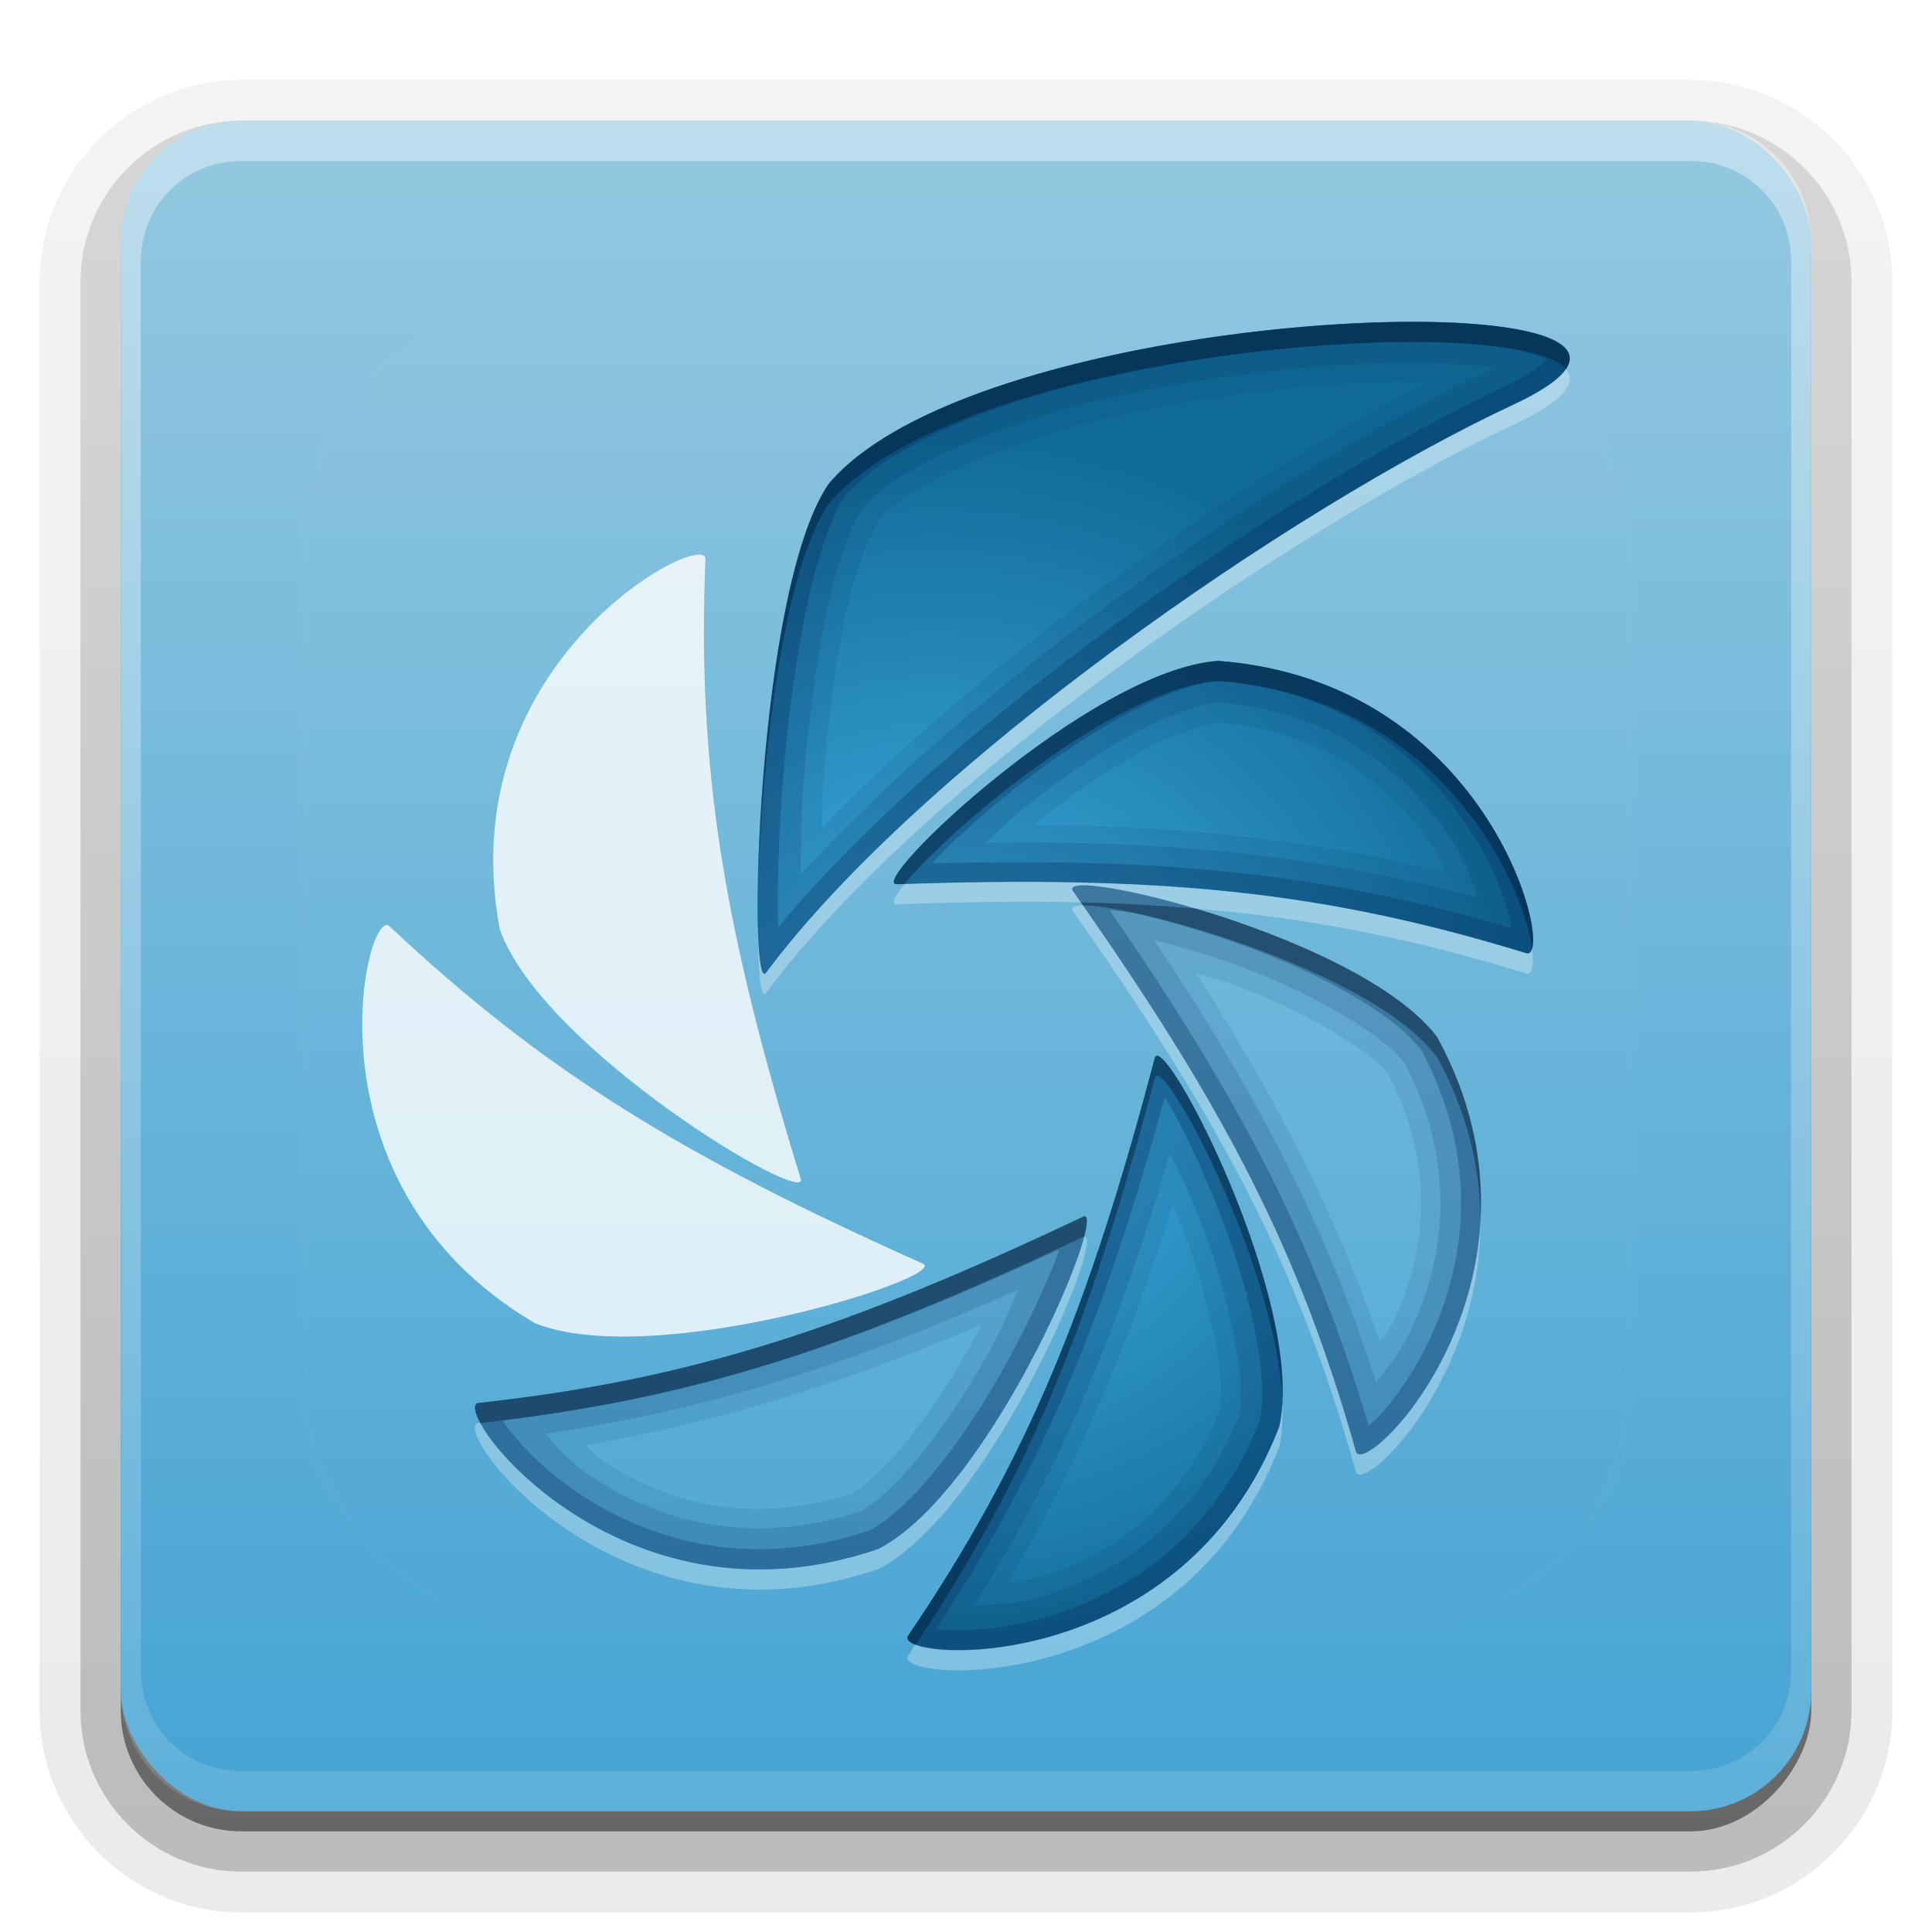 <?xml version="1.0" encoding="UTF-8"?>
<!-- Created with Inkscape (http://www.inkscape.org/) -->
<svg id="svg2408" width="96" height="96" version="1.0" xmlns="http://www.w3.org/2000/svg" xmlns:cc="http://creativecommons.org/ns#" xmlns:dc="http://purl.org/dc/elements/1.1/" xmlns:rdf="http://www.w3.org/1999/02/22-rdf-syntax-ns#" xmlns:xlink="http://www.w3.org/1999/xlink">
 <defs id="defs2410">
  <linearGradient id="ButtonShadow" x1="45.448" x2="45.448" y1="92.54" y2="7.016" gradientTransform="scale(1.006 .994)" gradientUnits="userSpaceOnUse">
   <stop id="stop3750" offset="0"/>
   <stop id="stop3752" stop-opacity=".588" offset="1"/>
  </linearGradient>
  <filter id="filter3174" color-interpolation-filters="sRGB">
   <feGaussianBlur id="feGaussianBlur3176" stdDeviation="1.71"/>
  </filter>
  <filter id="filter3794" x="-.192" y="-.192" width="1.384" height="1.384" color-interpolation-filters="sRGB">
   <feGaussianBlur id="feGaussianBlur3796" stdDeviation="5.28"/>
  </filter>
  <linearGradient id="linearGradient3613" x1="48" x2="48" y1="20.221" y2="138.66" gradientUnits="userSpaceOnUse">
   <stop id="stop3739" stop-color="#fff" offset="0"/>
   <stop id="stop3741" stop-color="#fff" stop-opacity="0" offset="1"/>
  </linearGradient>
  <linearGradient id="linearGradient3617" x1="48" x2="48" y1="90" y2="5.988" gradientUnits="userSpaceOnUse">
   <stop id="stop4070" stop-color="#45a4d4" offset="0"/>
   <stop id="stop4072" stop-color="#94c8e0" offset="1"/>
  </linearGradient>
  <linearGradient id="ButtonShadow-0" x1="45.448" x2="45.448" y1="92.54" y2="7.016" gradientTransform="matrix(1.006 0 0 .994 100 0)" gradientUnits="userSpaceOnUse">
   <stop id="stop3750-8" offset="0"/>
   <stop id="stop3752-5" stop-opacity=".588" offset="1"/>
  </linearGradient>
  <linearGradient id="linearGradient3780" x1="32.251" x2="32.251" y1="6.132" y2="90.239" gradientTransform="matrix(1.024 0 0 1.012 -1.143 -98.071)" gradientUnits="userSpaceOnUse" xlink:href="#ButtonShadow-0"/>
  <linearGradient id="linearGradient3721" x1="32.251" x2="32.251" y1="6.132" y2="90.239" gradientTransform="translate(0,-97)" gradientUnits="userSpaceOnUse" xlink:href="#ButtonShadow-0"/>
  <clipPath id="clipPath4355">
   <rect id="rect4357" x="6" y="6" width="84" height="84" rx="6" ry="6" fill="#fff"/>
  </clipPath>
  <linearGradient id="linearGradient4390" x1="48" x2="48" y1="88" y2="-40" gradientTransform="matrix(1,0,0,-1,0,92)" gradientUnits="userSpaceOnUse">
   <stop id="stop4386" stop-color="#fff" offset="0"/>
   <stop id="stop4388" stop-color="#fff" stop-opacity="0" offset="1"/>
  </linearGradient>
  <radialGradient id="radialGradient4075-0" cx="353.63" cy="241.05" r="220.12" gradientTransform="matrix(-.14 0 0 .137 96.634 18.542)" gradientUnits="userSpaceOnUse" xlink:href="#linearGradient6793-3"/>
  <linearGradient id="linearGradient6793-3">
   <stop id="stop6795-4" stop-color="#44b5e8" offset="0"/>
   <stop id="stop6797-6" stop-color="#116b98" offset="1"/>
  </linearGradient>
  <radialGradient id="radialGradient4086-3" cx="353.63" cy="241.05" r="220.12" gradientTransform="matrix(-.14 -.006 -.006 .137 97.441 18.741)" gradientUnits="userSpaceOnUse" xlink:href="#linearGradient6793-3"/>
 </defs>
 <g id="layer2" display="none">
  <rect id="rect3745" x="5" y="7" width="86" height="85" rx="6" ry="6" fill="url(#ButtonShadow)" filter="url(#filter3174)" opacity=".9"/>
 </g>
 <g id="layer3">
  <path id="path3786" transform="scale(1,-1)" d="m12-95.031c-5.511 0-10.031 4.52-10.031 10.031v71c0 5.511 4.52 10.031 10.031 10.031h72c5.511 0 10.031-4.52 10.031-10.031v-71c0-5.511-4.52-10.031-10.031-10.031h-72z" fill="url(#linearGradient3780)" opacity=".08"/>
  <path id="path3778" transform="scale(1,-1)" d="m12-94.031c-4.972 0-9.031 4.06-9.031 9.031v71c0 4.972 4.06 9.031 9.031 9.031h72c4.972 0 9.031-4.06 9.031-9.031v-71c0-4.972-4.06-9.031-9.031-9.031h-72z" fill="url(#linearGradient3780)" opacity=".1"/>
  <path id="path3770" transform="scale(1,-1)" d="m12-93c-4.409 0-8 3.591-8 8v71c0 4.409 3.591 8 8 8h72c4.409 0 8-3.591 8-8v-71c0-4.409-3.591-8-8-8h-72z" fill="url(#linearGradient3780)" opacity=".2"/>
  <rect id="rect3723" transform="scale(1,-1)" x="5" y="-92" width="86" height="85" rx="7" ry="7" fill="url(#linearGradient3780)" opacity=".3"/>
  <rect id="rect3716" transform="scale(1,-1)" x="6" y="-91" width="84" height="84" rx="6" ry="6" fill="url(#linearGradient3721)" opacity=".45"/>
 </g>
 <g id="layer1">
  <rect id="rect2419" x="6" y="6" width="84" height="84" rx="6" ry="6" fill="url(#linearGradient3617)"/>
  <path id="rect4377" d="m12 6c-3.324 0-6 2.676-6 6v72c0 3.324 2.676 6 6 6h72c3.324 0 6-2.676 6-6v-72c0-3.324-2.676-6-6-6zm0 2h72c2.805 0 5 2.195 5 5v70c0 2.805-2.195 5-5 5h-72c-2.805 0-5-2.195-5-5v-70c0-2.805 2.195-5 5-5z" fill="url(#linearGradient4390)" opacity=".4"/>
 </g>
 <g id="layer5">
  <rect id="rect3171" x="15" y="15" width="66" height="66" rx="12" ry="12" clip-path="url(#clipPath4355)" fill="url(#linearGradient3613)" filter="url(#filter3794)" opacity=".1" stroke="#fff" stroke-linecap="round" stroke-width=".5"/>
 </g>
 <g id="g902">
  <g id="layer6" transform="translate(0 1.993)">
   <path id="path3113" d="m60.536 30.845c-6.358 0.454-17.534 11.16-15.963 11.106 12.999-0.449 21.118 0.292 31.26 3.41 1.502 0.462-1.621-13.47-15.297-14.516z" fill="url(#radialGradient4075-0)"/>
   <path id="path3115" d="m41.2 22.04c-3.615 5.199-4.069 25.543-3.135 24.29 7.69-10.328 26.123-23.083 37.116-28.219 13.588-6.349-25.934-5.574-33.981 3.929z" fill="url(#radialGradient4086-3)" stroke-width="0"/>
   <path id="path3117" d="m24.832 44.17c2.083 5.965 15.413 13.895 14.954 12.405-3.79-12.318-5.161-20.276-4.734-30.782 0.063-1.556-12.728 5.024-10.22 18.377z" fill="#fff" opacity=".8"/>
   <path id="path3119" d="m26.573 63.752c5.904 2.381 20.713-2.316 19.28-2.957-11.855-5.298-18.803-9.523-26.501-16.766-1.14-1.072-4.573 12.788 7.221 19.722z" fill="#fff" opacity=".8"/>
   <path id="path3121" d="m43.653 74.957c5.644-2.933 11.565-17.17 10.147-16.498-11.733 5.557-19.474 8.092-30.03 9.249-1.563 0.171 6.925 11.706 19.883 7.25z" fill="url(#radialGradient4075-0)"/>
   <path id="path3123" d="m63.559 68.91c1.379-6.162-5.786-19.827-6.183-18.32-3.283 12.46-6.322 19.951-12.24 28.682-0.876 1.293 13.501 2.315 18.424-10.362z" fill="url(#radialGradient4075-0)"/>
   <path id="path3125" d="m71.395 49.519c-3.835-5.041-18.982-8.527-18.084-7.25 7.433 10.567 11.21 17.721 14.068 27.848 0.423 1.499 10.55-8.657 4.015-20.598z" fill="url(#radialGradient4075-0)"/>
   <path id="path4148" d="m77.812 16.344c-0.339 0.516-1.169 1.101-2.625 1.781-10.993 5.136-29.434 17.891-37.125 28.219-0.22 0.295-0.362-0.631-0.406-2.25 0.01 2.198 0.147 3.598 0.406 3.25 7.691-10.328 26.132-23.083 37.125-28.219 2.51-1.173 3.208-2.101 2.625-2.781zm-28.594 25.5c-1.367 0.014-2.798 0.045-4.281 0.094-0.505 0.625-0.674 1.01-0.375 1 3.338-0.115 6.343-0.158 9.156-0.094-0.137-0.196-0.267-0.365-0.406-0.562-0.112-0.16 0.039-0.264 0.375-0.281 0.881-0.045 3.117 0.372 5.75 1.156 5.641 0.47 10.717 1.47 16.406 3.219 0.299 0.092 0.397-0.415 0.281-1.25-0.054 0.188-0.141 0.293-0.281 0.25-8.874-2.728-16.22-3.642-26.625-3.531zm4.469 1.156c-0.336 0.017-0.487 0.122-0.375 0.281 7.433 10.567 11.205 17.717 14.062 27.844 0.324 1.148 6.316-4.539 6.188-12.625-0.347 7.552-5.877 12.725-6.188 11.625-2.79-9.887-6.472-16.962-13.562-27.125-0.036 4e-4 -0.093 0-0.125 0zm0.188 16.438c-0.811 3.174-5.598 13.13-10.219 15.531-10.701 3.68-18.322-3.525-19.781-6.25h-0.094c-1.563 0.171 6.917 11.706 19.875 7.25 5.468-2.841 11.187-16.304 10.25-16.531h-0.031zm9.844 8.312c-0.025 0.408-0.075 0.795-0.156 1.156-4.293 11.055-15.773 11.685-18.062 10.812h-0.031c-0.124 0.186-0.217 0.375-0.344 0.562-0.876 1.293 13.514 2.301 18.438-10.375 0.144-0.643 0.181-1.376 0.156-2.156z" fill="#fff" opacity=".3"/>
   <path id="path4157" d="m69.594 14c-9.39 0.108-23.88 2.686-28.406 8.031-2.398 3.449-3.369 13.472-3.5 19.531 0.22-6.118 1.241-15.282 3.5-18.531 4.526-5.346 19.016-7.924 28.406-8.031 4.22-0.048 7.42 0.413 8.219 1.344 1.047-1.592-2.704-2.407-8.219-2.344zm-9.062 16.844c-6.358 0.454-17.54 11.148-15.969 11.094h0.375c2.145-2.655 10.447-9.726 15.594-10.094 10.954 0.837 15.13 9.922 15.594 13.281 0.526-1.813-3.199-13.334-15.594-14.281zm-6.812 12c0.036 0.051 0.058 0.105 0.094 0.156 2.578-0.027 14.284 3.181 17.594 7.531 1.531 2.799 2.117 5.494 2.156 7.969 0.126-2.739-0.417-5.791-2.156-8.969-2.097-2.757-7.581-5.067-11.969-6.375-1.832-0.153-3.723-0.267-5.719-0.312zm3.812 7.625c-0.074-0.019-0.132 0.031-0.156 0.125-3.283 12.46-6.332 19.957-12.25 28.688-0.11 0.162 0.025 0.311 0.344 0.438h0.031c5.666-8.488 8.664-15.939 11.875-28.125 0.025-0.094 0.082-0.144 0.156-0.125 0.971 0.247 5.849 9.757 6.188 16 0.205-6.166-5.163-16.739-6.188-17zm-3.625 7.969c-0.03-0.01-0.05 0.01-0.094 0.031-11.733 5.556-19.476 8.093-30.031 9.25-0.272 0.03-0.214 0.425 0.094 1 10.507-1.162 18.239-3.71 29.938-9.25 0.031-0.015 0.044-0.027 0.062-0.031 0.149-0.582 0.176-0.965 0.031-1z" opacity=".4"/>
   <path id="path3757" d="m69.594 14c-9.39 0.108-23.88 2.686-28.406 8.031-3.615 5.199-4.058 25.566-3.125 24.312 7.691-10.328 26.132-23.083 37.125-28.219 5.945-2.778 1.71-4.209-5.594-4.125zm0 3c0.474 0 0.776 0.053 1.219 0.062-9.478 4.94-21.572 13.427-29.969 22.062 0.018-0.733-0.01-1.404 0.062-2.281 0.215-2.696 0.562-5.582 1.062-8.031 0.476-2.331 1.325-4.409 1.688-4.969 1.435-1.554 5.703-3.658 10.625-4.875 5.088-1.258 10.88-1.918 15.312-1.969zm-9.062 13.844c-6.358 0.454-17.54 11.148-15.969 11.094 12.999-0.449 21.139 0.32 31.281 3.438 1.502 0.462-1.636-13.486-15.312-14.531zm0.062 3.062c5.647 0.536 8.849 3.473 10.75 6.406 0.245 0.378 0.317 0.697 0.469 1.031-6.482-1.585-12.936-2.289-20.438-2.344 0.026-0.021 0.036-0.041 0.062-0.062 1.575-1.264 3.417-2.55 5.125-3.5 1.644-0.915 3.248-1.443 4.031-1.531zm-6.906 8.094c-0.336 0.017-0.487 0.122-0.375 0.281 7.433 10.567 11.205 17.717 14.062 27.844 0.423 1.499 10.566-8.652 4.031-20.594-3.356-4.411-15.369-7.651-17.719-7.531zm5.75 4.375c0.569 0.174 1.086 0.282 1.688 0.5 1.7 0.616 3.445 1.423 4.875 2.25s2.591 1.732 2.969 2.219c2.524 4.917 1.757 9.116 0.312 12.25-0.213 0.461-0.486 0.718-0.719 1.062-2.175-6.256-5.1-12.014-9.125-18.281zm-1.906 4.094c-0.074-0.019-0.132 0.031-0.156 0.125-3.283 12.46-6.332 19.957-12.25 28.688-0.876 1.293 13.514 2.301 18.438-10.375 1.293-5.777-4.922-18.155-6.031-18.438zm0.719 7.438c0.124 0.28 0.249 0.497 0.375 0.812 0.693 1.743 1.288 3.71 1.656 5.438 0.36 1.687 0.485 3.148 0.375 3.844-2.119 5.263-5.876 7.466-9.281 8.438-0.49 0.14-0.87 0.108-1.281 0.156 3.389-5.69 5.952-11.591 8.156-18.688zm-4.344 0.531c-0.03-0.01-0.05 0.01-0.094 0.031-11.733 5.557-19.476 8.093-30.031 9.25-1.563 0.171 6.917 11.706 19.875 7.25 5.468-2.841 11.187-16.304 10.25-16.531zm-5.156 5.406c-0.075 0.152-0.131 0.273-0.219 0.438-0.925 1.737-2.095 3.58-3.25 5.062-1.115 1.431-2.313 2.526-2.938 2.875-5.379 1.73-9.527 0.272-12.438-1.656-0.37-0.245-0.55-0.505-0.812-0.75 6.563-1.115 12.777-3.055 19.656-5.969z" fill="#012d5b" opacity=".1"/>
   <path id="path3760" d="m69.594 14c-9.39 0.108-23.88 2.686-28.406 8.031-3.615 5.199-4.058 25.566-3.125 24.312 7.691-10.328 26.132-23.083 37.125-28.219 5.945-2.778 1.71-4.209-5.594-4.125zm0 2.031c1.753-0.02 3.326 0.069 4.531 0.219 0.081 0.01 0.077 0.019 0.156 0.031-10.124 4.734-25.459 15.252-34.5 25.188 0.024-1.474 0.01-2.853 0.156-4.688 0.218-2.727 0.582-5.651 1.094-8.156 0.496-2.43 1.27-4.522 1.812-5.344v-0.031c1.708-1.926 6.129-3.96 11.219-5.219 5.176-1.28 11.013-1.948 15.531-2zm-9.062 14.812c-6.358 0.454-17.54 11.148-15.969 11.094 12.999-0.449 21.139 0.32 31.281 3.438 1.502 0.462-1.636-13.486-15.312-14.531zm0.031 2.062c6.041 0.527 9.564 3.742 11.594 6.875 0.699 1.079 0.958 1.953 1.281 2.844-7.791-2.104-15.095-2.843-24.438-2.75 0.627-0.574 1.062-1.06 1.844-1.688 1.61-1.292 3.475-2.606 5.25-3.594 1.749-0.974 3.426-1.587 4.469-1.688zm-6.875 9.094c-0.336 0.017-0.487 0.122-0.375 0.281 7.433 10.567 11.205 17.717 14.062 27.844 0.423 1.499 10.566-8.652 4.031-20.594-3.356-4.411-15.369-7.651-17.719-7.531zm3.656 2.719c1.264 0.328 2.645 0.714 4.125 1.25 3.518 1.274 7.145 3.358 8.25 4.781h0.031c2.772 5.264 1.954 9.892 0.406 13.25-0.552 1.198-1.184 1.925-1.781 2.688-2.46-7.677-5.824-14.186-11.031-21.969zm0.188 5.75c-0.074-0.019-0.132 0.031-0.156 0.125-3.283 12.46-6.332 19.957-12.25 28.688-0.876 1.293 13.514 2.301 18.438-10.375 1.293-5.777-4.922-18.155-6.031-18.438zm0.594 4.844c0.474 0.97 0.93 1.865 1.406 3.062 1.428 3.595 2.416 7.989 2.062 9.906-2.228 5.604-6.346 8.06-9.969 9.094-1.285 0.367-2.246 0.358-3.219 0.406 4.28-6.814 7.129-13.532 9.719-22.469zm-4.219 3.125c-0.03-0.01-0.05 0.01-0.094 0.031-11.733 5.557-19.476 8.093-30.031 9.25-1.563 0.171 6.917 11.706 19.875 7.25 5.468-2.841 11.187-16.304 10.25-16.531zm-3.312 3.656c-0.401 0.888-0.68 1.644-1.219 2.656-0.952 1.788-2.147 3.652-3.344 5.188-1.174 1.506-2.371 2.679-3.25 3.156-5.738 1.895-10.296 0.342-13.406-1.719-1.081-0.716-1.633-1.427-2.281-2.125 7.988-1.161 14.976-3.366 23.5-7.156z" fill="#012d5b" opacity=".15"/>
   <path id="path2969" d="m69.594 14c-9.39 0.108-23.88 2.686-28.406 8.031-3.615 5.199-4.058 25.566-3.125 24.312 7.691-10.328 26.132-23.083 37.125-28.219 5.945-2.778 1.71-4.209-5.594-4.125zm0 1c1.792-0.021 3.389 0.061 4.656 0.219 1.267 0.158 2.243 0.441 2.625 0.656-0.159 0.196-0.793 0.721-2.125 1.344-10.598 4.952-27.57 16.592-36.062 26.844 0-0.12-0.029-0.153-0.031-0.281-0.032-1.767 0.029-4.331 0.25-7.094 0.221-2.763 0.602-5.72 1.125-8.281 0.513-2.513 1.218-4.642 1.938-5.719 1.973-2.33 6.574-4.353 11.844-5.656 5.27-1.304 11.172-1.978 15.781-2.031zm-9.062 15.844c-6.358 0.454-17.54 11.148-15.969 11.094 12.999-0.449 21.139 0.32 31.281 3.438 1.502 0.462-1.636-13.486-15.312-14.531zm0 1c6.466 0.516 10.329 4.024 12.5 7.375 1.089 1.681 1.735 3.342 2 4.469 0.05 0.213 0.039 0.267 0.062 0.438-9.262-2.733-17.244-3.517-28.781-3.219 0.88-0.945 2.24-2.219 3.875-3.531 3.304-2.651 7.676-5.311 10.344-5.531zm-6.844 10.156c-0.336 0.017-0.487 0.122-0.375 0.281 7.433 10.567 11.205 17.717 14.062 27.844 0.423 1.499 10.566-8.652 4.031-20.594-3.356-4.411-15.369-7.651-17.719-7.531zm1.438 1.219c0.546 0.077 0.83 0.063 1.625 0.25 1.468 0.346 3.243 0.872 5.062 1.531 3.628 1.315 7.341 3.289 8.75 5.125 0 0.01 0.027-0.01 0.031 0 3.019 5.621 2.16 10.712 0.5 14.312-0.837 1.814-1.905 3.263-2.719 4.094-0.169 0.172-0.234 0.195-0.375 0.312-2.705-9.178-6.375-16.21-12.875-25.625zm2.406 7.25c-0.074-0.019-0.132 0.031-0.156 0.125-3.283 12.46-6.332 19.957-12.25 28.688-0.876 1.293 13.514 2.301 18.438-10.375 1.293-5.777-4.922-18.155-6.031-18.438zm0.344 2.062c0.131 0.216 0.229 0.362 0.375 0.625 0.692 1.243 1.5 2.958 2.25 4.844 1.483 3.731 2.591 8.17 2.094 10.594-2.346 5.973-6.822 8.678-10.688 9.781-1.94 0.553-3.737 0.695-4.906 0.625-0.237-0.014-0.288-0.065-0.469-0.094 5.285-8 8.337-15.349 11.344-26.375zm-3.969 5.906c-0.03-0.01-0.05 0.01-0.094 0.031-11.733 5.557-19.476 8.093-30.031 9.25-1.563 0.171 6.917 11.706 19.875 7.25 5.468-2.841 11.187-16.304 10.25-16.531zm-1.281 1.656c-0.039 0.114-0.048 0.158-0.094 0.281-0.468 1.28-1.272 3.039-2.25 4.875-1.955 3.672-4.809 7.625-7.094 8.812-6.088 2.034-11.055 0.387-14.375-1.812-1.675-1.109-2.898-2.385-3.594-3.312-0.133-0.177-0.16-0.227-0.25-0.375 9.591-1.163 17.206-3.627 27.656-8.469z" fill="#012d5b" opacity=".3"/>
  </g>
 </g>
</svg>
